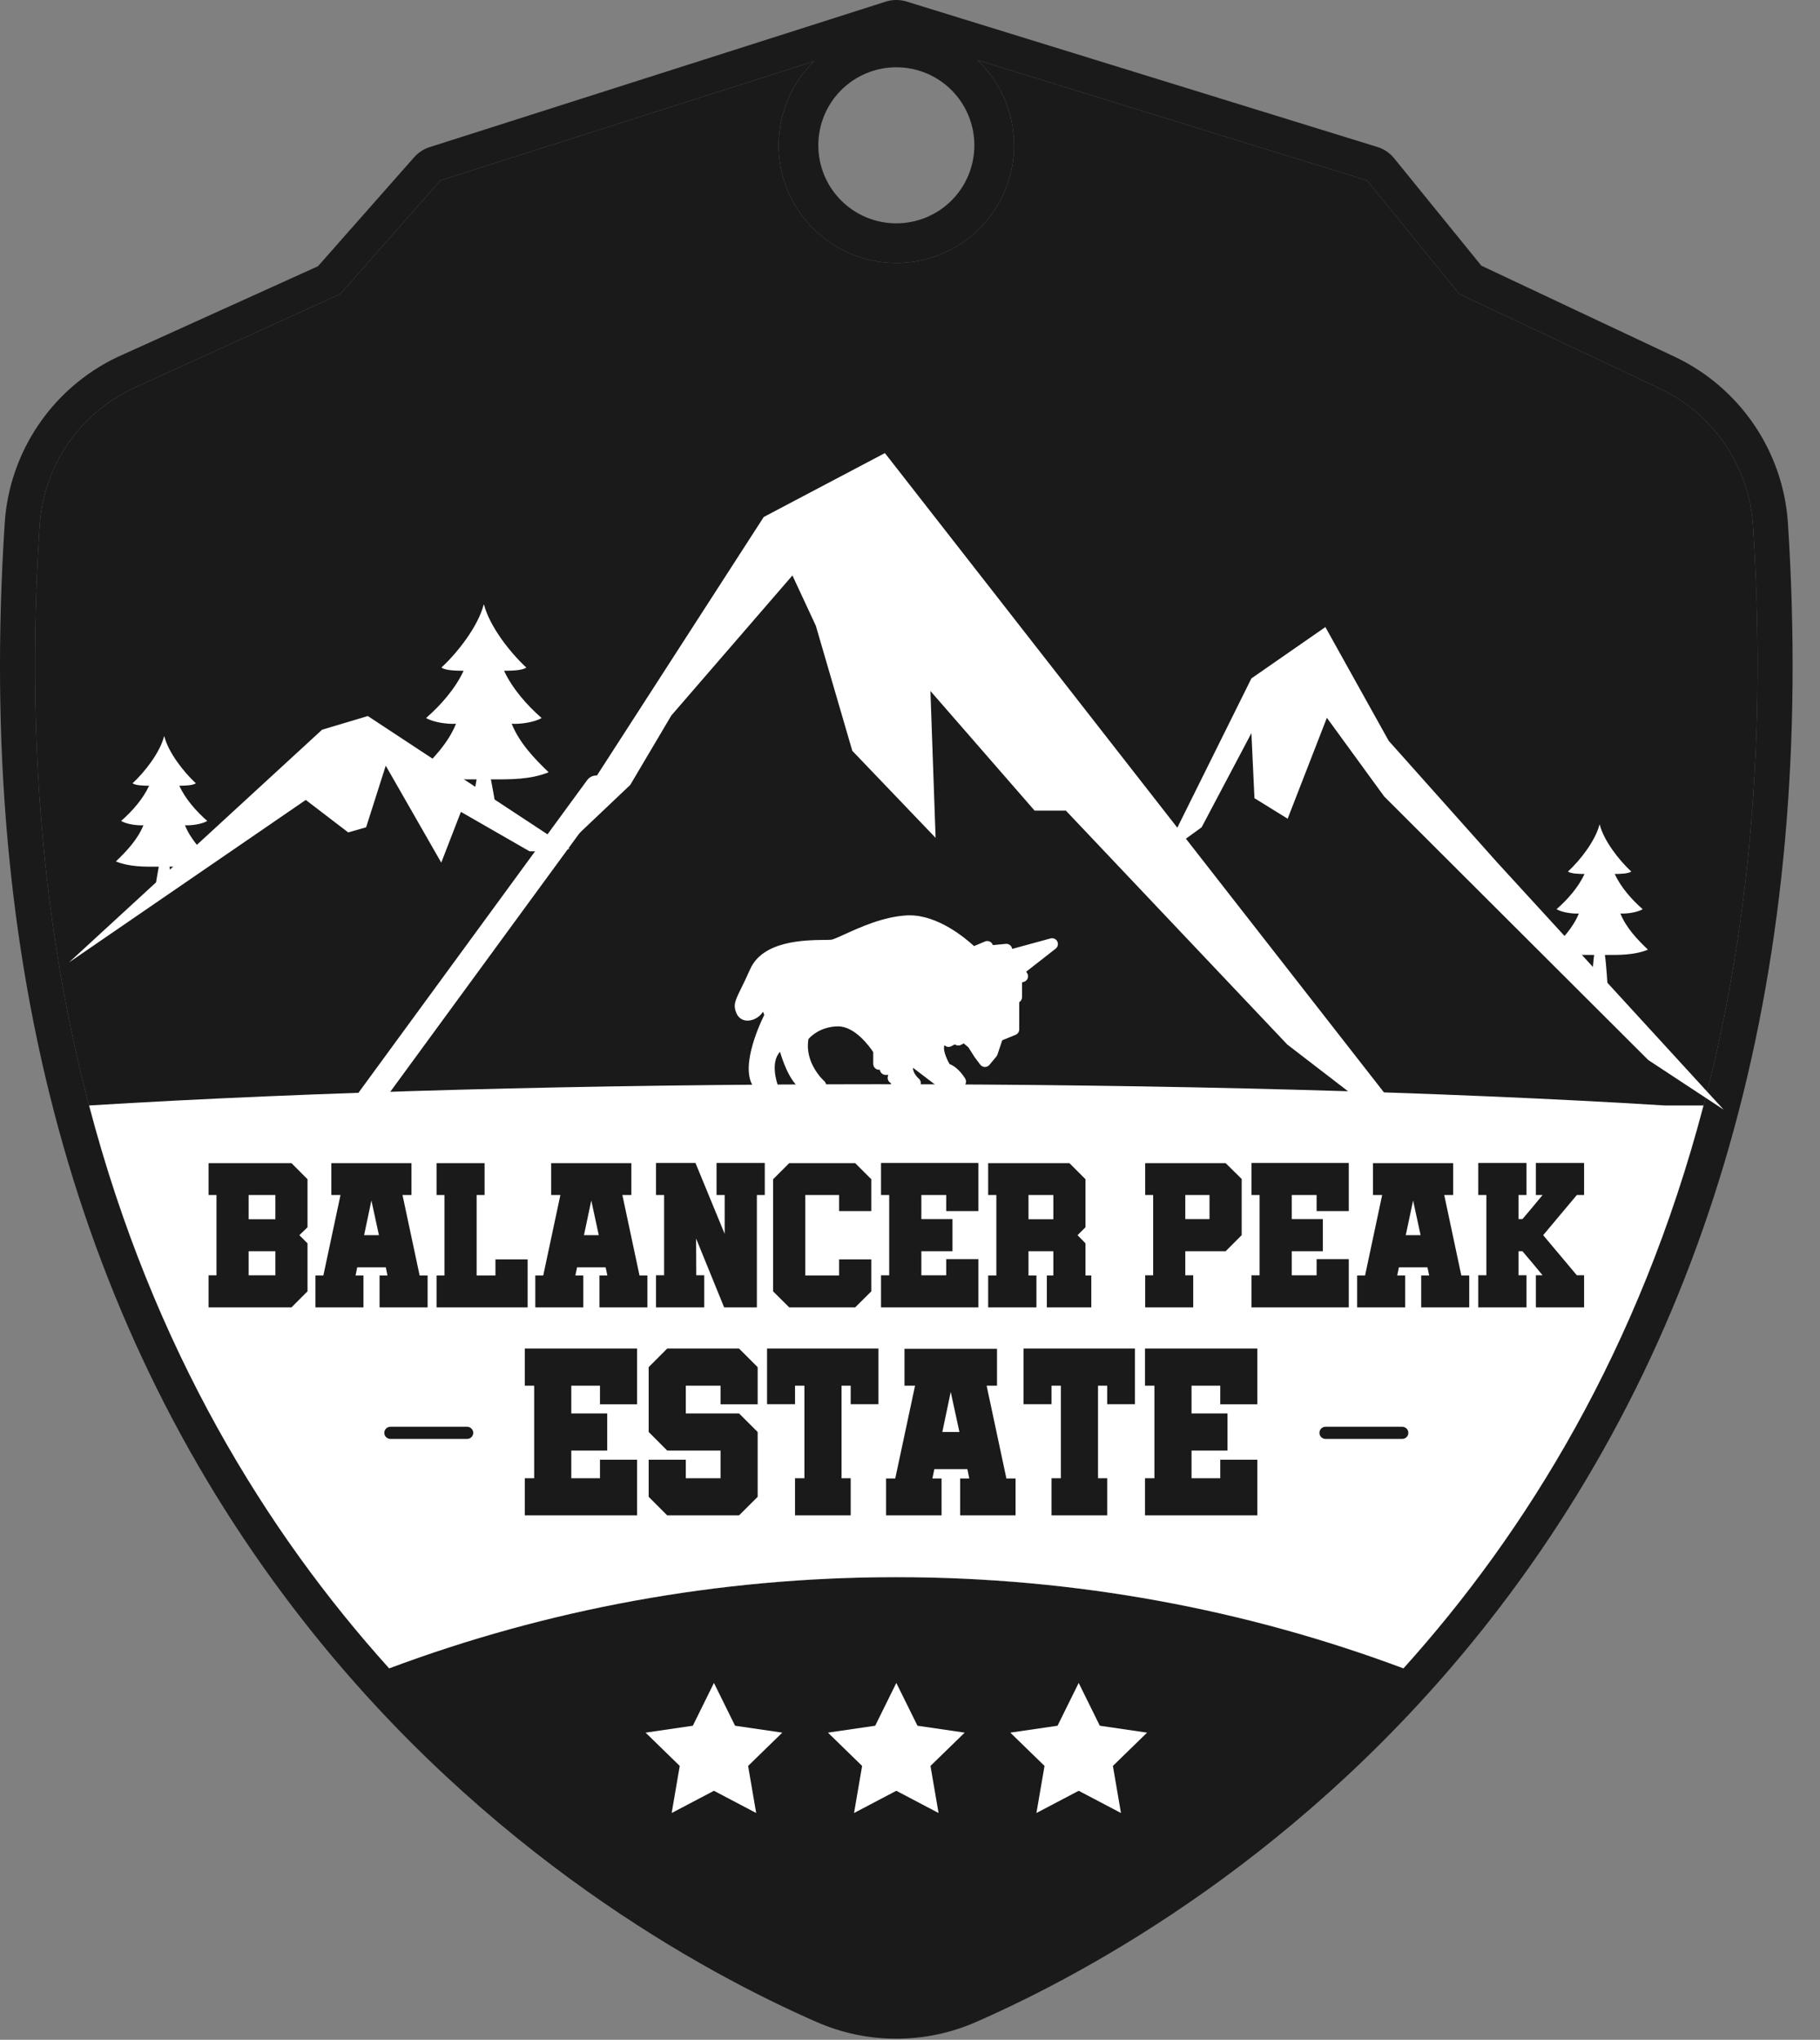 <svg width="58" height="65" viewBox="0 0 58 65" fill="none" xmlns="http://www.w3.org/2000/svg">
<rect x="0" y="0" width="58" height="65" fill="#808080" stroke="none"/>
<path d="M31.146 1.913L43.566 5.75L46.502 9.367L52.899 12.382C54.605 13.192 55.742 14.861 55.864 16.745C57.01 34.453 51.246 45.932 44.724 53.164C39.738 51.298 34.285 50.258 28.564 50.258C22.842 50.258 17.389 51.298 12.403 53.164C5.881 45.932 0.117 34.453 1.263 16.745C1.385 14.861 2.522 13.192 4.228 12.382L10.846 9.367L14.035 5.75L25.942 1.952C25.246 2.634 24.814 3.582 24.814 4.631C24.814 6.699 26.495 8.381 28.564 8.381C30.633 8.381 32.315 6.699 32.315 4.631C32.315 3.562 31.865 2.597 31.146 1.913V1.913Z" fill="#1A1A1A"/>
<path d="M28.564 0C28.462 0 28.362 0.013 28.265 0.04L13.735 4.675C13.521 4.734 13.331 4.856 13.185 5.026L10.133 8.484L3.724 11.386C1.665 12.374 0.297 14.397 0.15 16.672C-0.757 30.675 2.451 42.452 9.686 51.675C15.508 59.1 22.42 62.855 26.022 64.432C26.829 64.786 27.683 64.965 28.564 64.965C29.444 64.965 30.3 64.786 31.106 64.432C34.707 62.855 41.62 59.1 47.442 51.675C54.677 42.452 57.883 30.675 56.978 16.672C56.83 14.389 55.451 12.358 53.378 11.373L47.208 8.466L44.431 5.047C44.292 4.874 44.103 4.747 43.89 4.682L28.888 0.048C28.782 0.016 28.673 0 28.564 0ZM31.146 1.913L43.566 5.75L46.502 9.367L52.899 12.382C54.605 13.192 55.742 14.861 55.864 16.745C57.01 34.453 51.246 45.932 44.724 53.164C39.738 51.298 34.285 50.258 28.564 50.258C22.842 50.258 17.389 51.298 12.403 53.164C5.881 45.932 0.117 34.453 1.263 16.745C1.385 14.861 2.522 13.192 4.228 12.382L10.846 9.367L14.035 5.75L25.942 1.952C25.246 2.634 24.814 3.582 24.814 4.631C24.814 6.699 26.495 8.381 28.564 8.381C30.633 8.381 32.315 6.699 32.315 4.631C32.315 3.562 31.865 2.597 31.146 1.913ZM28.564 2.144C28.891 2.144 29.214 2.208 29.516 2.333C29.818 2.458 30.092 2.641 30.323 2.872C30.554 3.103 30.737 3.377 30.862 3.679C30.987 3.981 31.051 4.304 31.051 4.631C31.051 5.29 30.789 5.923 30.323 6.389C29.856 6.855 29.224 7.117 28.564 7.117C27.905 7.117 27.272 6.855 26.806 6.389C26.34 5.923 26.078 5.29 26.078 4.631C26.078 4.304 26.142 3.981 26.267 3.679C26.392 3.377 26.575 3.103 26.806 2.872C27.037 2.641 27.311 2.458 27.613 2.333C27.914 2.208 28.238 2.144 28.564 2.144V2.144ZM15.788 9.726C15.666 9.725 15.548 9.793 15.491 9.91C15.411 10.074 15.478 10.27 15.642 10.35C15.805 10.43 16.002 10.364 16.082 10.199C16.162 10.037 16.094 9.839 15.931 9.759C15.885 9.737 15.836 9.726 15.788 9.726ZM31.593 13.594C31.471 13.593 31.353 13.662 31.295 13.779C31.215 13.943 31.283 14.139 31.446 14.219C31.61 14.299 31.808 14.232 31.887 14.068C31.967 13.905 31.899 13.707 31.737 13.628C31.69 13.605 31.641 13.594 31.593 13.594ZM48.86 13.918C46.614 13.918 44.793 15.739 44.793 17.984C44.793 20.232 46.614 22.052 48.86 22.052C51.107 22.052 52.927 20.232 52.927 17.984C52.927 15.739 51.107 13.918 48.86 13.918ZM17.936 17.03C17.814 17.029 17.695 17.098 17.638 17.215C17.558 17.377 17.626 17.575 17.789 17.655C17.952 17.735 18.149 17.668 18.229 17.503C18.309 17.341 18.241 17.143 18.078 17.064C18.032 17.041 17.984 17.03 17.936 17.03ZM36.786 18.865C36.669 18.87 36.559 18.938 36.504 19.049C36.424 19.212 36.492 19.41 36.655 19.49C36.819 19.57 37.015 19.501 37.095 19.338C37.175 19.176 37.108 18.978 36.944 18.898C36.893 18.873 36.839 18.863 36.786 18.865Z" fill="url(#paint0_linear_152_117)"/>
<path d="M28.564 53.628L29.238 54.992L30.743 55.212L29.653 56.273L29.91 57.773L28.564 57.065L27.217 57.773L27.474 56.273L26.385 55.212L27.891 54.992L28.564 53.628Z" fill="white"/>
<path d="M22.752 53.628L23.425 54.992L24.93 55.212L23.841 56.273L24.098 57.773L22.752 57.065L21.405 57.773L21.662 56.273L20.574 55.212L22.079 54.992L22.752 53.628Z" fill="white"/>
<path d="M34.376 53.628L35.049 54.992L36.555 55.212L35.466 56.273L35.723 57.773L34.376 57.065L33.029 57.773L33.287 56.273L32.197 55.212L33.702 54.992L34.376 53.628Z" fill="white"/>
<path d="M45.753 36.923L28.2 14.438L24.339 16.474L16.85 28.08L20.084 25.013L21.394 22.8L25.253 18.337L25.999 19.94L27.161 23.925L29.816 26.699L29.651 22.019L32.971 25.831H33.967L41.022 33.284L45.753 36.923Z" fill="white"/>
<path d="M37.092 27.235L39.88 21.618L42.237 19.982L44.256 23.608L47.718 27.489L54.929 35.36L52.526 33.778L44.111 25.38L42.285 22.873L41.035 26.089L39.977 25.435L39.88 23.362L38.294 26.362L37.092 27.235Z" fill="white"/>
<path d="M18.149 27.049L11.721 22.817L10.264 23.253L2.198 30.669L9.744 25.491L11.097 26.526L11.668 26.362L12.293 24.399L14.062 27.489L14.688 25.871L16.872 27.126L17.647 27.141" fill="white"/>
<path d="M11.745 35.504C11.659 35.504 11.57 35.467 11.498 35.396C11.341 35.235 11.325 34.957 11.46 34.772L18.706 24.867C18.841 24.682 19.079 24.661 19.236 24.82C19.393 24.982 19.409 25.262 19.274 25.447L12.028 35.35C11.955 35.452 11.851 35.504 11.745 35.504Z" fill="white"/>
<path d="M5.228 23.468C5.093 23.984 4.616 24.598 4.223 24.961C4.329 25.029 4.543 25.036 4.752 25.038C4.556 25.463 4.207 25.858 3.859 26.16C4.035 26.266 4.374 26.31 4.57 26.298C4.388 26.753 4.025 27.131 3.693 27.45C4.125 27.626 4.607 27.621 5.06 27.617C5.024 27.818 4.971 28.117 4.971 28.151C4.972 28.273 5.494 28.25 5.494 28.151C5.494 28.122 5.438 27.82 5.4 27.617C5.854 27.621 6.34 27.626 6.772 27.45C6.44 27.131 6.076 26.753 5.895 26.298C6.091 26.31 6.429 26.266 6.605 26.16C6.258 25.858 5.909 25.463 5.713 25.038C5.922 25.036 6.136 25.029 6.242 24.961C5.85 24.598 5.372 23.984 5.237 23.468H5.228Z" fill="white"/>
<path d="M15.414 19.268C15.232 19.961 14.593 20.785 14.066 21.273C14.208 21.365 14.493 21.372 14.774 21.375C14.511 21.944 14.045 22.473 13.578 22.88C13.814 23.021 14.268 23.081 14.532 23.063C14.288 23.673 13.801 24.182 13.355 24.609C13.933 24.844 14.581 24.838 15.188 24.834C15.14 25.102 15.07 25.504 15.07 25.548C15.07 25.714 15.77 25.682 15.77 25.548C15.77 25.509 15.695 25.104 15.644 24.834C16.254 24.838 16.904 24.845 17.484 24.609C17.038 24.182 16.55 23.673 16.307 23.063C16.572 23.081 17.025 23.021 17.26 22.88C16.794 22.473 16.328 21.944 16.063 21.375C16.345 21.372 16.63 21.365 16.774 21.273C16.246 20.785 15.607 19.961 15.424 19.268H15.414Z" fill="white"/>
<path d="M28.984 29.167C28.955 29.167 28.925 29.169 28.896 29.17C28.143 29.212 27.404 29.551 26.914 29.774C26.741 29.853 26.561 29.934 26.499 29.944C26.455 29.951 26.374 29.951 26.265 29.951C25.631 29.96 24.311 29.976 23.906 30.884C23.781 31.166 23.682 31.366 23.608 31.517C23.425 31.891 23.355 32.031 23.474 32.299C23.559 32.488 23.753 32.566 23.971 32.501C24.108 32.46 24.238 32.364 24.315 32.239C24.328 32.274 24.341 32.308 24.356 32.34C24.163 32.735 23.536 34.131 24.073 34.712C24.107 34.751 24.157 34.773 24.209 34.773H24.595C24.657 34.773 24.713 34.742 24.748 34.693C24.783 34.644 24.792 34.581 24.771 34.525C24.768 34.517 24.539 33.858 24.857 33.518C24.994 33.973 25.282 34.712 25.71 34.773H26.142C26.218 34.773 26.288 34.725 26.316 34.653C26.343 34.58 26.323 34.499 26.265 34.448C26.257 34.442 25.628 33.877 25.765 33.108C25.848 33.014 26.152 32.717 26.695 32.706H26.708C27.248 32.706 27.715 33.354 27.828 33.527V33.903C27.828 33.968 27.863 34.028 27.918 34.063C27.954 34.084 27.997 34.093 28.037 34.087C28.042 34.128 28.059 34.164 28.088 34.193C28.123 34.231 28.171 34.253 28.221 34.253H28.308L28.294 34.302C28.273 34.388 28.313 34.477 28.393 34.516V34.587C28.393 34.641 28.416 34.69 28.456 34.727C28.491 34.756 28.534 34.773 28.579 34.773C28.586 34.773 28.595 34.772 28.602 34.772L29.182 34.696C29.255 34.688 29.314 34.636 29.336 34.567C29.358 34.497 29.336 34.422 29.28 34.372C29.256 34.35 29.09 34.196 29.096 34.026L29.908 34.645C29.943 34.671 29.982 34.688 30.03 34.683L30.61 34.654C30.674 34.65 30.733 34.613 30.764 34.555C30.794 34.499 30.793 34.431 30.761 34.374C30.738 34.335 30.541 34.011 30.261 33.908C30.145 33.707 30.039 33.421 30.1 33.309C30.119 33.326 30.141 33.341 30.165 33.35C30.215 33.369 30.269 33.363 30.315 33.339L30.43 33.28C30.485 33.322 30.564 33.329 30.629 33.294L30.712 33.249L30.86 33.373L31.06 33.688L31.239 33.926C31.274 33.971 31.326 33.999 31.383 34C31.441 34.002 31.495 33.977 31.531 33.934L31.753 33.666C31.768 33.647 31.779 33.627 31.787 33.605L31.939 33.15L32.365 32.975C32.435 32.946 32.481 32.879 32.481 32.803V31.936C32.535 31.903 32.57 31.843 32.57 31.778V31.306L32.631 31.287C32.689 31.269 32.735 31.224 32.754 31.166C32.772 31.11 32.761 31.045 32.725 30.997L32.702 30.964L33.642 30.23C33.712 30.175 33.733 30.079 33.694 29.999C33.655 29.921 33.565 29.882 33.479 29.904L32.256 30.238C32.25 30.196 32.231 30.158 32.2 30.129C32.161 30.09 32.106 30.072 32.054 30.077L31.64 30.117C31.634 30.1 31.625 30.081 31.614 30.065C31.564 29.994 31.47 29.968 31.39 30.001L31.041 30.148C30.761 29.89 29.896 29.165 28.984 29.168L28.984 29.167Z" fill="white"/>
<path d="M50.972 26.28C50.837 26.796 50.361 27.41 49.967 27.773C50.073 27.842 50.287 27.848 50.496 27.851C50.3 28.275 49.951 28.67 49.604 28.972C49.779 29.078 50.118 29.122 50.314 29.11C50.133 29.565 49.77 29.944 49.437 30.262C49.869 30.438 50.352 30.433 50.804 30.43C50.768 30.63 50.715 31.487 50.715 31.521C50.717 31.643 51.238 31.62 51.238 31.521C51.238 31.492 51.182 30.632 51.144 30.43C51.599 30.433 52.084 30.438 52.517 30.262C52.184 29.944 51.821 29.565 51.639 29.11C51.835 29.122 52.174 29.078 52.349 28.972C52.002 28.67 51.654 28.275 51.458 27.851C51.667 27.848 51.88 27.842 51.986 27.773C51.594 27.41 51.116 26.796 50.981 26.28H50.972Z" fill="white"/>
<path d="M27.94 34.55C18.783 34.551 9.915 34.791 2.84 35.227C4.883 43.005 8.506 48.843 12.402 53.164C17.388 51.298 22.842 50.258 28.564 50.258C34.286 50.258 39.739 51.298 44.725 53.164C48.621 48.843 52.244 43.005 54.287 35.227H53.061C45.981 34.79 37.104 34.551 27.94 34.55V34.55ZM20.906 37.058H22.163L23.094 39.319V38.081H22.835V37.058H24.372V38.081H24.12V41.661H23.077L22.183 39.466L22.189 40.637H22.443V41.661H20.906V40.637H21.164V38.081H20.906L20.906 37.058ZM28.077 37.058H31.178V38.593H30.154V38.081H29.362V38.847H30.354V39.872H29.362V40.638H30.154V40.124H31.178V41.661H28.077V40.638H28.337V38.081H28.077V37.058ZM39.883 37.058H42.983V38.593H41.958V38.081H41.166V38.847H42.157V39.872H41.166V40.638H41.958V40.124H42.983V41.661H39.883V40.638H40.141V38.081H39.883V37.058ZM47.109 37.058H48.646V38.081H48.392V38.847H48.518C48.628 38.719 48.735 38.591 48.841 38.465C48.947 38.338 49.053 38.211 49.158 38.081H48.945V37.058H50.482V38.081H50.25L49.178 39.36L50.25 40.637H50.482V41.661H48.945V40.637H49.158C49.053 40.508 48.947 40.381 48.841 40.254C48.735 40.127 48.628 40 48.518 39.872H48.392V40.637H48.646V41.661H47.109V40.637H47.368V38.081H47.109V37.058ZM6.647 37.064H9.288L9.8 37.577V39.108L9.54 39.36L9.8 39.62V41.149L9.288 41.661H6.647V40.638H6.899V38.081H6.647V37.064ZM10.559 37.064H13.113V38.081H12.827L13.373 40.645H13.627V41.661H12.096V40.645H12.348L12.295 40.385H11.384L11.331 40.645H11.583V41.661H10.052V40.645H10.305L10.851 38.081H10.559V37.064ZM13.912 37.064H15.443V38.081H15.189V40.645H15.789V40.132H16.814V41.661H13.912V40.645H14.164V38.081H13.912V37.064ZM17.565 37.064H20.12V38.081H19.834L20.38 40.645H20.632V41.661H19.103V40.645H19.355L19.301 40.385H18.39L18.336 40.645H18.589V41.661H17.059V40.645H17.312L17.858 38.081H17.565V37.064ZM25.151 37.064H27.252L27.766 37.577V38.593H26.74V38.081H25.663V40.645H26.74V40.132H27.766V41.151L27.252 41.661H25.151L24.638 41.151V37.577L25.151 37.064ZM31.491 37.064H34.08L34.592 37.577V39.108L34.34 39.36L34.592 39.62V40.645H34.778V41.661H33.361V40.645H33.568V39.872H32.776V40.645H33.029V41.661H31.491V40.645H31.752V38.081H31.491V37.064ZM36.495 37.064H39.058L39.57 37.569V39.36L39.058 39.872H37.773V40.638H38.026V41.661H36.495V40.638H36.749V38.081H36.495V37.064ZM43.755 37.064H46.31V38.081H46.025L46.57 40.645H46.822V41.661H45.291V40.645H45.545L45.49 40.385H44.58L44.527 40.645H44.781V41.661H43.25V40.645H43.502L44.047 38.081H43.755V37.064ZM7.924 38.081V38.853H8.775V38.081H7.924ZM32.776 38.081V38.853H33.568V38.081H32.776ZM37.773 38.081V38.847H38.545V38.081H37.773ZM11.836 38.255L11.603 39.36H12.076L11.836 38.255ZM18.843 38.255L18.61 39.36H19.082L18.843 38.255ZM45.033 38.255L44.799 39.36H45.272L45.033 38.255ZM7.924 39.872V40.638H8.775V39.872H7.924ZM16.724 42.973H20.303V44.749H19.12V44.156H18.206V45.04H19.351V46.224H18.206V47.106H19.12V46.515H20.303V48.289H16.724V47.106H17.023V44.156H16.724V42.973ZM21.263 42.973H23.552L24.145 43.565V44.749H22.962V44.156H21.855V45.04H23.552L24.145 45.631V47.698L23.552 48.289H21.263L20.672 47.698V46.515H21.855V47.106H22.962V46.224H21.263L20.672 45.631V43.565L21.263 42.973ZM24.444 42.973H27.994V44.747H27.11V44.156H26.818V47.106H27.11V48.289H25.336V47.106H25.635V44.156H25.336V44.747H24.444V42.973ZM32.618 42.973H36.167V44.747H35.284V44.156H34.992V47.106H35.284V48.289H33.51V47.106H33.808V44.156H33.51V44.747H32.618V42.973ZM36.489 42.973H40.069V44.749H38.887V44.156H37.972V45.04H39.118V46.224H37.972V47.106H38.887V46.515H40.069V48.289H36.489V47.106H36.789V44.156H36.489V42.973ZM28.824 42.98H31.773V44.156H31.442L32.072 47.113H32.364V48.289H30.598V47.113H30.889L30.829 46.815H29.776L29.713 47.113H30.006V48.289H28.238V47.113H28.53L29.161 44.156H28.824V42.98ZM30.298 44.355L30.03 45.631H30.575L30.298 44.355ZM12.441 45.465H14.887C14.993 45.465 15.081 45.553 15.081 45.659C15.081 45.766 14.993 45.852 14.887 45.852H12.441C12.334 45.852 12.247 45.766 12.247 45.659C12.247 45.553 12.334 45.465 12.441 45.465ZM42.241 45.465H44.688C44.794 45.465 44.881 45.553 44.881 45.659C44.881 45.766 44.794 45.852 44.688 45.852H42.241C42.134 45.852 42.048 45.766 42.048 45.659C42.048 45.553 42.134 45.465 42.241 45.465Z" fill="white"/>
<defs>
<linearGradient id="paint0_linear_152_117" x1="7.963" y1="49.346" x2="54.51" y2="11.686" gradientUnits="userSpaceOnUse">
<stop stop-color="#1A1A1A"/>
<stop offset="1" stop-color="#1A1A1A"/>
</linearGradient>
</defs>
</svg>
